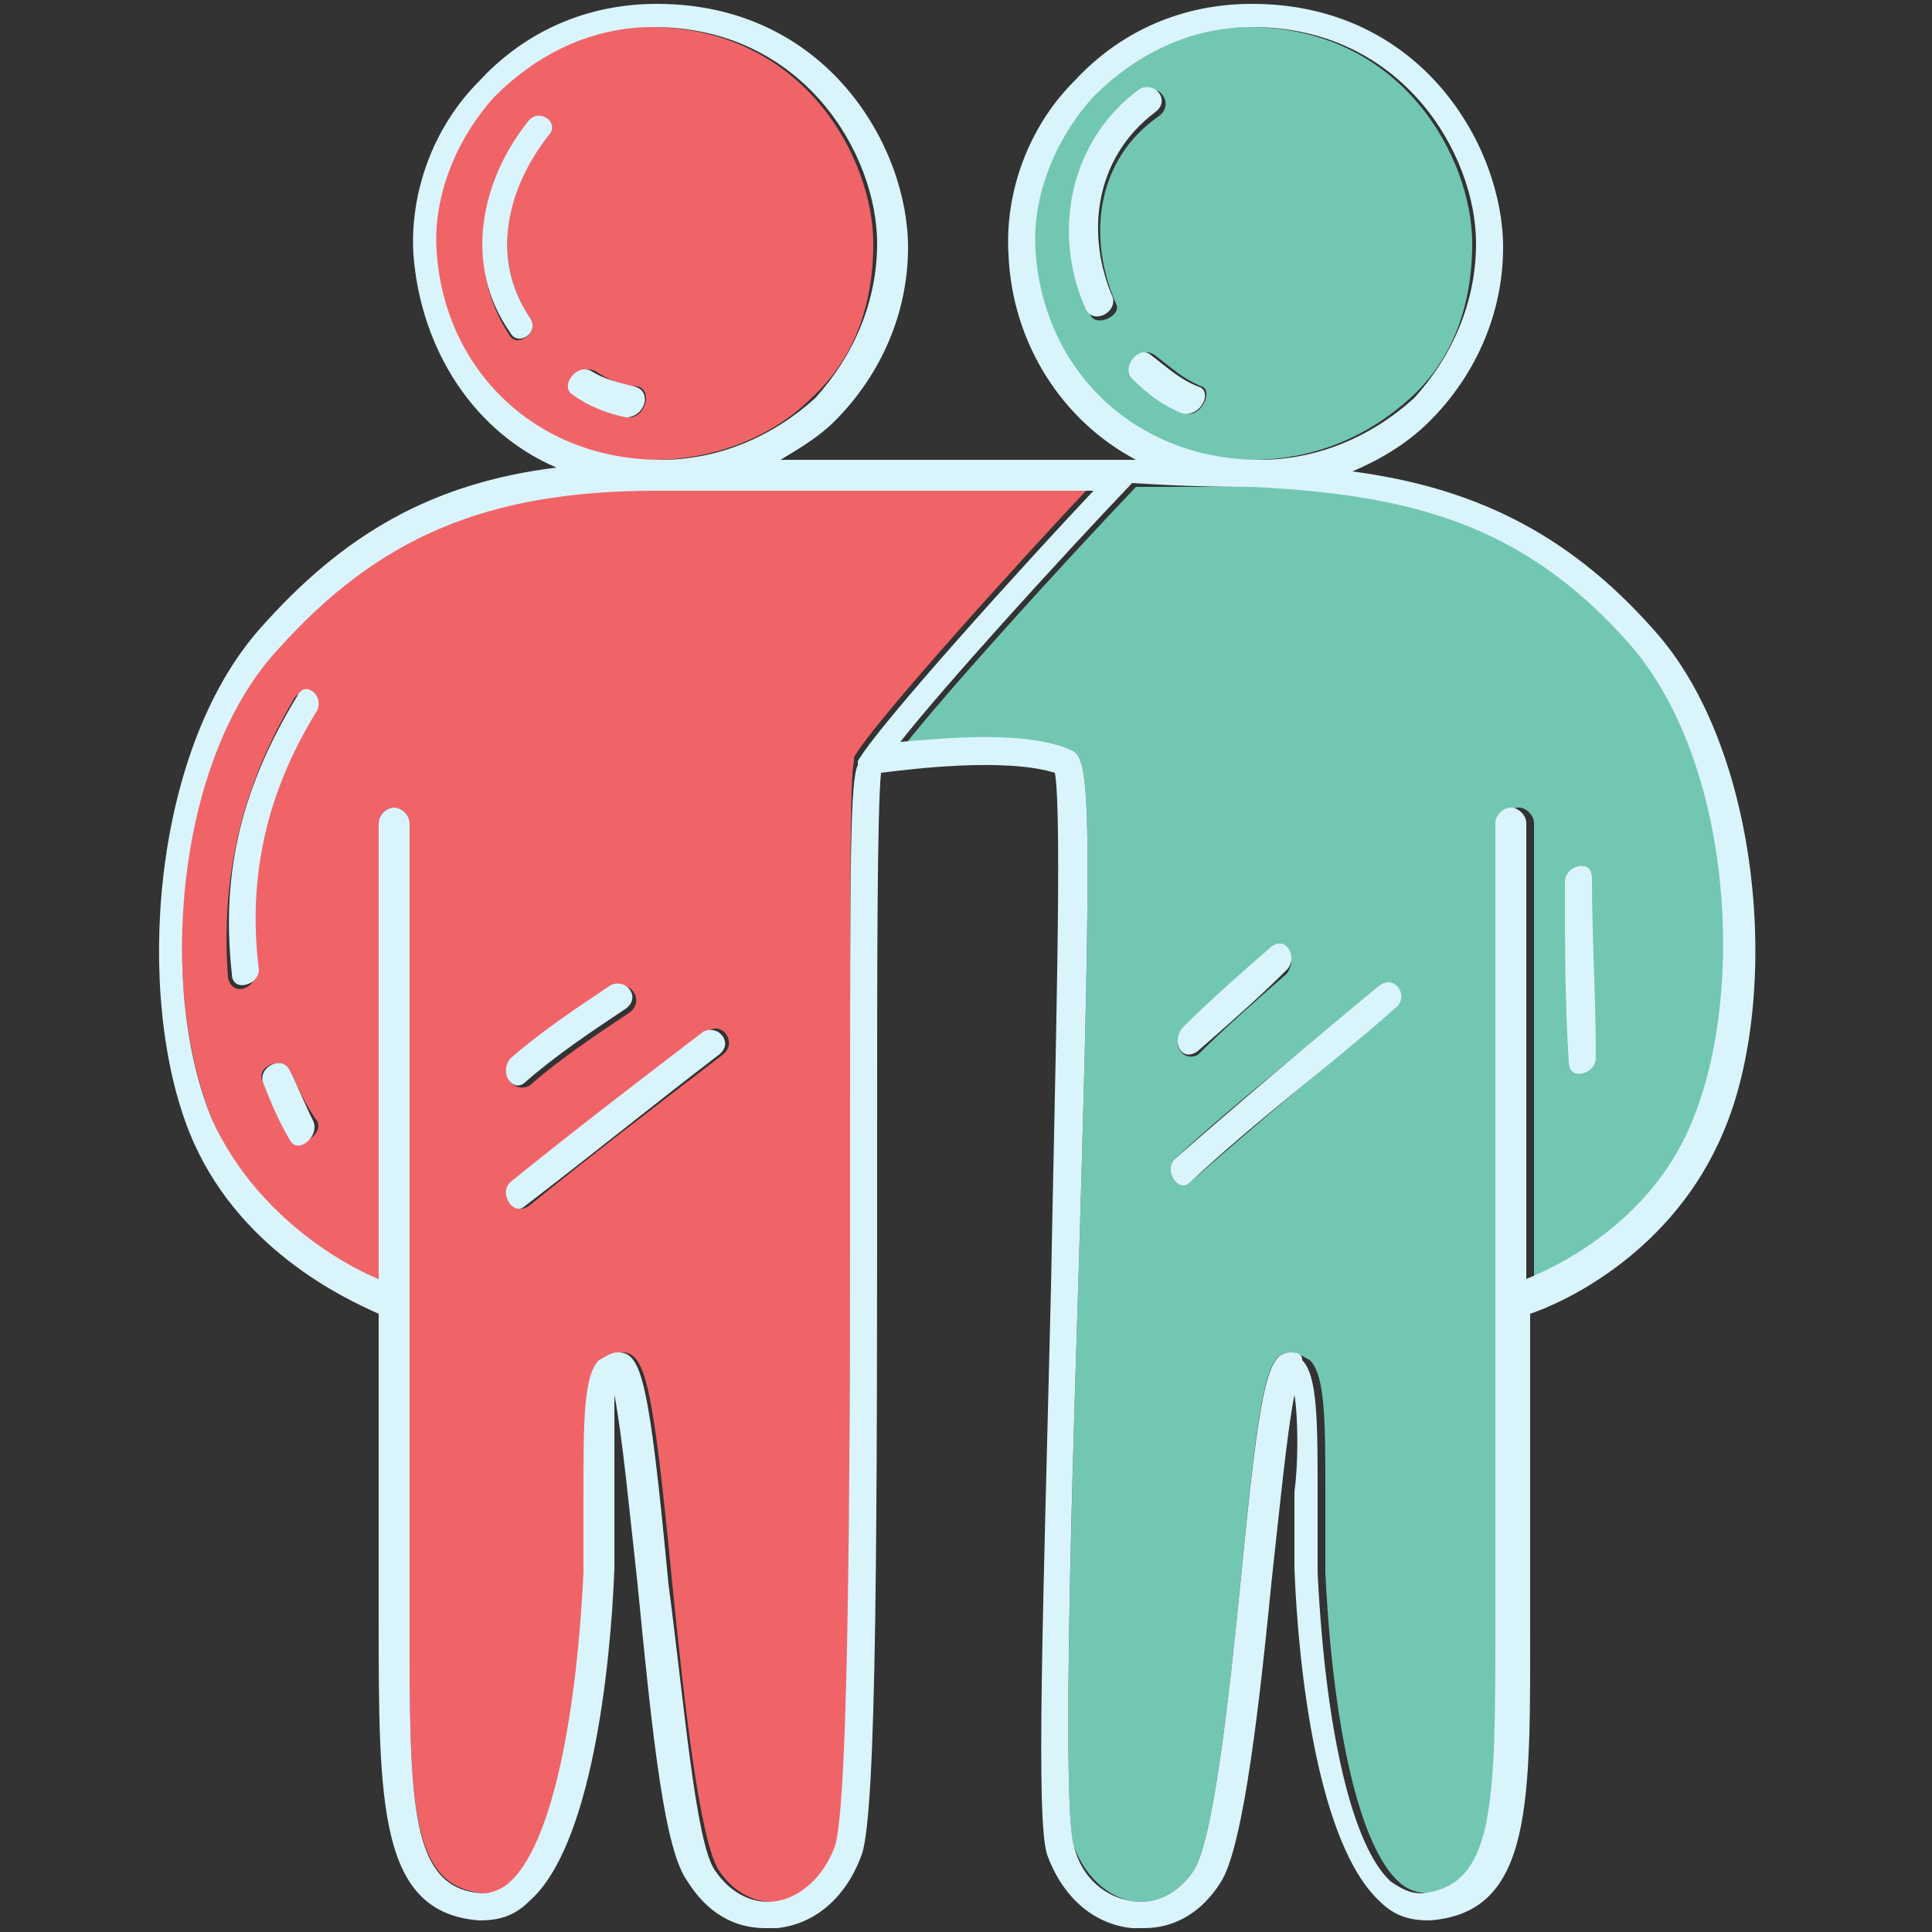 <?xml version="1.0" encoding="utf-8"?>
<!-- Generator: Adobe Illustrator 23.0.0, SVG Export Plug-In . SVG Version: 6.00 Build 0)  -->
<svg version="1.1" id="Capa_1" xmlns="http://www.w3.org/2000/svg" xmlns:xlink="http://www.w3.org/1999/xlink" x="0px" y="0px"
	 viewBox="0 0 50 50" style="enable-background:new 0 0 50 50;" xml:space="preserve">
<rect x="0" y="0" width="50" height="50" fill="#333333" stroke="none"/>
<style type="text/css">
	.st0{fill:#F06468;}
	.st1{fill:#72C7B3;}
	.st2{fill:#DAF4FC;}
</style>
<title>btn_actividades</title>
<g>
	<path class="st0" d="M9.8,33.1V21.3c0-0.2,0.2-0.4,0.4-0.4c0.2,0,0.4,0.2,0.4,0.4v19.1c0,0.5,0,1,0,1.5c0,4.8,0,6.9,1.9,7.1
		c0.3,0,0.5-0.1,0.8-0.3c1-0.9,1.7-3.9,1.9-8c0-0.6,0-1.3,0-2c0-1.9,0-3.1,0.4-3.5c0.1-0.1,0.3-0.2,0.5-0.2c0.6,0,0.8,0.8,1.3,6
		c0.3,3,0.7,6.6,1.2,7.4c0.4,0.6,1,0.9,1.6,0.8c0.7-0.1,1.3-0.6,1.5-1.4C22,46.7,22,36.7,22,29.3c0-7,0-9.1,0.1-9.6c0,0,0,0,0,0
		c0,0,0,0,0,0c0,0,0,0,0-0.1c0,0,0,0,0,0c0.5-0.9,4.4-5.2,6.1-7c-4.6,0-11.2,0-11.3,0c-4.4,0-7.2,1.2-9.8,4.1c-2.6,3-3,8.9-1.6,12.3
		C6.6,31.5,8.8,32.7,9.8,33.1z M13.3,27.5c0.8-0.7,1.7-1.3,2.6-1.9c0.4-0.3,0.8,0.3,0.4,0.6c-0.9,0.6-1.8,1.2-2.6,1.9
		C13.3,28.3,12.9,27.8,13.3,27.5z M13.3,30.6c1.7-1.3,3.3-2.6,5-3.9c0.4-0.3,0.8,0.3,0.4,0.6c-1.7,1.3-3.4,2.6-5,3.9
		C13.3,31.5,12.9,30.9,13.3,30.6z M7.5,29.4C7.3,29,7,28.5,6.8,28c-0.2-0.4,0.5-0.7,0.7-0.3c0.2,0.4,0.4,0.9,0.7,1.3
		C8.4,29.3,7.8,29.8,7.5,29.4z M7.6,18.1c0.2-0.4,0.8,0,0.5,0.4c-1.3,2.1-1.8,4.2-1.5,6.7c0,0.4-0.6,0.6-0.7,0.1
		C5.7,22.6,6.3,20.3,7.6,18.1z"/>
	<path class="st0" d="M21,10.3c1.1-1,1.6-2.4,1.6-4c0-2.2-1.8-5.6-5.8-5.6c-1.6,0-3,0.6-4.1,1.8c-1,1.1-1.6,2.5-1.5,4
		c0.2,3.1,2.6,5.4,5.7,5.4C18.5,11.9,20,11.3,21,10.3z M14.2,3.5c-1.1,1.3-1.5,3.2-0.5,4.7C14,8.6,13.4,9,13.2,8.7
		c-1.2-1.8-0.7-3.9,0.5-5.5C14,2.8,14.5,3.2,14.2,3.5z M16.3,10.8c-0.5-0.1-1-0.3-1.4-0.6c-0.4-0.2,0.1-0.8,0.5-0.6
		c0.3,0.2,0.7,0.4,1.1,0.4C16.9,10.1,16.7,10.8,16.3,10.8z"/>
	<path class="st1" d="M27.7,19.4c0.5,0.2,0.6,0.8,0.2,14c-0.2,6.4-0.4,13.6-0.1,14.4c0.3,0.8,0.9,1.3,1.5,1.4
		c0.6,0.1,1.2-0.2,1.6-0.8c0.5-0.8,0.9-4.4,1.2-7.4c0.5-5.3,0.7-6,1.3-6c0.2,0,0.3,0.1,0.5,0.2c0.4,0.4,0.4,1.6,0.4,3.5
		c0,0.7,0,1.4,0,2c0.2,4.1,0.9,7.1,1.9,8c0.2,0.2,0.5,0.3,0.8,0.3c1.9-0.1,1.9-2.3,1.9-7.1c0-0.5,0-1,0-1.5V21.3
		c0-0.2,0.2-0.4,0.4-0.4c0.2,0,0.4,0.2,0.4,0.4v11.8c1-0.4,3.3-1.7,4.3-4.1c1.4-3.3,1-9.3-1.6-12.3c-2.8-3.2-5.8-3.9-9.8-4.1
		c-0.5,0-1.7,0-3.2,0c-2,2.1-4.9,5.3-6,6.7C24.4,19.1,26.5,19,27.7,19.4z M41.2,22.7c0,1.6,0,3.1,0.1,4.7c0,0.4-0.7,0.6-0.7,0.1
		c0-1.6-0.1-3.1-0.1-4.7C40.5,22.4,41.2,22.2,41.2,22.7z M30.6,26.7c0.8-0.7,1.6-1.4,2.3-2.1c0.4-0.3,0.7,0.2,0.4,0.6
		c-0.8,0.7-1.6,1.4-2.3,2.1C30.6,27.5,30.3,27,30.6,26.7z M30.4,30c1.7-1.6,3.6-3,5.3-4.5c0.4-0.3,0.7,0.3,0.4,0.6
		c-1.8,1.5-3.6,3-5.3,4.5C30.5,30.9,30.1,30.3,30.4,30z"/>
	<path class="st1" d="M36.5,10.3c1.1-1,1.6-2.4,1.6-4c0-2.2-1.8-5.6-5.8-5.6c-1.6,0-3,0.6-4.1,1.8c-1,1.1-1.6,2.5-1.5,4
		c0.2,3.1,2.6,5.4,5.7,5.4C34,11.9,35.4,11.3,36.5,10.3z M28.2,8.1c-0.9-2-0.4-4.4,1.4-5.7c0.4-0.3,0.8,0.3,0.4,0.6
		c-1.6,1.1-1.9,3.1-1.1,4.9C29,8.2,28.3,8.5,28.2,8.1z M30.7,10.7c-0.5-0.2-0.9-0.5-1.3-0.9c-0.3-0.3,0.1-0.9,0.5-0.6
		c0.4,0.3,0.7,0.6,1.2,0.8C31.4,10.1,31.1,10.8,30.7,10.7z"/>
	<path class="st2" d="M9.8,34v6.4c0,0.5,0,1,0,1.5c0,4.8,0,7.6,2.6,7.8c0.5,0,0.9-0.1,1.3-0.5c1.6-1.4,2.1-6,2.2-8.6
		c0-0.6,0-1.3,0-2c0-0.8,0-1.9,0-2.5c0.2,1,0.4,3.1,0.6,4.9c0.4,4.1,0.7,6.9,1.3,7.7c0.5,0.8,1.2,1.2,2,1.2c0.1,0,0.2,0,0.3,0
		c1-0.1,1.8-0.8,2.2-1.9c0.4-1.1,0.4-8.8,0.4-18.8c0-4.1,0-8.2,0.1-9.2c0.8-0.1,3.2-0.4,4.5,0c0.2,1.1,0,7.8-0.1,13.3
		c-0.2,8.3-0.4,13.8-0.1,14.7c0.4,1.1,1.2,1.8,2.2,1.9c0.1,0,0.2,0,0.3,0c0.8,0,1.5-0.4,2-1.2c0.5-0.8,0.9-3.6,1.3-7.7
		c0.2-1.8,0.4-3.9,0.6-4.9c0.1,0.6,0.1,1.8,0,2.5c0,0.7,0,1.4,0,2c0.1,2.6,0.6,7.1,2.2,8.6c0.4,0.4,0.8,0.5,1.3,0.5
		c2.7-0.2,2.6-3.1,2.6-7.8c0-0.5,0-1,0-1.5V34c0.9-0.3,3.7-1.6,5-4.7c1.5-3.5,1-9.9-1.8-13c-2.3-2.6-4.8-3.7-7.8-4.1
		c0.7-0.3,1.4-0.7,2-1.3c1.2-1.2,1.9-2.8,1.9-4.5c0-2.6-2.1-6.3-6.5-6.3c-1.8,0-3.4,0.7-4.6,2c-1.2,1.2-1.8,2.9-1.7,4.5
		c0.1,2.3,1.4,4.3,3.3,5.3c-2.7,0-6.6,0-9.2,0c0.5-0.3,1-0.6,1.4-1c1.2-1.2,1.9-2.8,1.9-4.5c0-2.6-2.1-6.3-6.5-6.3
		c-1.8,0-3.4,0.7-4.6,2c-1.2,1.2-1.8,2.9-1.7,4.5c0.2,2.5,1.6,4.6,3.7,5.5c-3.2,0.4-5.5,1.7-7.7,4.2c-2.8,3.2-3.2,9.5-1.8,13
		C6.1,32.3,8.9,33.6,9.8,34z M26.8,6.5c-0.1-1.4,0.5-2.9,1.5-4c1.1-1.1,2.5-1.8,4.1-1.8c3.9,0,5.8,3.3,5.8,5.6c0,1.5-0.6,2.9-1.6,4
		c-1.1,1-2.5,1.6-4,1.6C29.4,11.9,27,9.6,26.8,6.5z M32.4,12.6c4,0.2,7,0.9,9.8,4.1c2.6,3,3,8.9,1.6,12.3c-1,2.5-3.3,3.7-4.3,4.1
		V21.3c0-0.2-0.2-0.4-0.4-0.4c-0.2,0-0.4,0.2-0.4,0.4v19.1c0,0.5,0,1,0,1.5c0,4.8,0,6.9-1.9,7.1c-0.3,0-0.5-0.1-0.8-0.3
		c-1-0.9-1.7-3.9-1.9-8c0-0.6,0-1.3,0-2c0-1.9,0-3.1-0.4-3.5C33.7,35,33.5,35,33.4,35c-0.6,0-0.8,0.8-1.3,6c-0.3,3-0.7,6.6-1.2,7.4
		c-0.4,0.6-1,0.9-1.6,0.8c-0.7-0.1-1.3-0.6-1.5-1.4c-0.3-0.9-0.1-8.1,0.1-14.4c0.4-13.2,0.3-13.8-0.2-14c-1.2-0.5-3.2-0.3-4.4-0.2
		c1.1-1.4,4-4.6,6-6.7C30.8,12.6,31.9,12.6,32.4,12.6z M11.3,6.5c-0.1-1.4,0.5-2.9,1.5-4c1.1-1.1,2.5-1.8,4.1-1.8
		c3.9,0,5.8,3.3,5.8,5.6c0,1.5-0.6,2.9-1.6,4c-1.1,1-2.5,1.6-4,1.6C13.9,11.9,11.5,9.6,11.3,6.5z M7.2,16.8c2.6-2.9,5.4-4.1,9.8-4.1
		c0.1,0,6.6,0,11.3,0c-1.7,1.8-5.6,6.1-6.1,7c0,0,0,0,0,0c0,0,0,0,0,0.1c0,0,0,0,0,0c0,0,0,0,0,0C22,20.2,22,22.3,22,29.3
		c0,7.4,0,17.4-0.4,18.5c-0.3,0.8-0.9,1.3-1.5,1.4c-0.6,0.1-1.2-0.2-1.6-0.8C18,47.7,17.7,44,17.3,41c-0.5-5.3-0.7-6-1.3-6
		c-0.2,0-0.3,0.1-0.5,0.2c-0.4,0.4-0.4,1.6-0.4,3.5c0,0.7,0,1.4,0,2c-0.2,4.1-0.9,7.1-1.9,8C13,48.9,12.7,49,12.5,49
		c-1.9-0.1-1.9-2.3-1.9-7.1c0-0.5,0-1,0-1.5V21.3c0-0.2-0.2-0.4-0.4-0.4c-0.2,0-0.4,0.2-0.4,0.4v11.8c-1-0.4-3.2-1.7-4.3-4.1
		C4.1,25.7,4.5,19.7,7.2,16.8z"/>
	<path class="st2" d="M13.7,3.1c-1.3,1.6-1.7,3.8-0.5,5.5C13.4,9,14,8.6,13.7,8.2c-1-1.5-0.6-3.3,0.5-4.7C14.5,3.2,14,2.8,13.7,3.1z
		"/>
	<path class="st2" d="M16.4,10c-0.4-0.1-0.8-0.2-1.1-0.4c-0.4-0.2-0.8,0.4-0.5,0.6c0.4,0.3,0.9,0.5,1.4,0.6
		C16.7,10.8,16.9,10.1,16.4,10z"/>
	<path class="st2" d="M6.7,25.1c-0.3-2.4,0.2-4.6,1.5-6.7c0.2-0.4-0.3-0.8-0.5-0.4c-1.4,2.3-2,4.5-1.7,7.2C6,25.7,6.7,25.5,6.7,25.1
		z"/>
	<path class="st2" d="M7.5,27.7c-0.2-0.4-0.8-0.1-0.7,0.3c0.2,0.5,0.4,1,0.7,1.5c0.2,0.4,0.8-0.1,0.6-0.5
		C7.9,28.6,7.7,28.1,7.5,27.7z"/>
	<path class="st2" d="M13.6,28c0.8-0.7,1.7-1.3,2.6-1.9c0.4-0.3,0-0.8-0.4-0.6c-0.9,0.6-1.8,1.2-2.6,1.9
		C12.9,27.8,13.3,28.3,13.6,28z"/>
	<path class="st2" d="M13.6,31.2c1.7-1.3,3.3-2.6,5-3.9c0.4-0.3,0-0.8-0.4-0.6c-1.7,1.3-3.4,2.6-5,3.9
		C12.9,30.9,13.3,31.5,13.6,31.2z"/>
	<path class="st2" d="M31,27.2c0.8-0.7,1.6-1.4,2.3-2.1c0.3-0.3,0-0.9-0.4-0.6c-0.8,0.7-1.6,1.4-2.3,2.1C30.3,27,30.6,27.5,31,27.2z
		"/>
	<path class="st2" d="M30.8,30.6c1.7-1.6,3.6-3,5.3-4.5c0.4-0.3,0-0.9-0.4-0.6c-1.8,1.5-3.6,3-5.3,4.5
		C30.1,30.3,30.5,30.9,30.8,30.6z"/>
	<path class="st2" d="M41.3,27.4c0-1.6-0.1-3.1-0.1-4.7c0-0.5-0.7-0.3-0.7,0.1c0,1.6,0,3.1,0.1,4.7C40.6,28,41.3,27.8,41.3,27.4z"/>
	<path class="st2" d="M29.9,2.9c0.4-0.3,0-0.8-0.4-0.6c-1.8,1.3-2.3,3.7-1.4,5.7c0.2,0.4,0.8,0.1,0.7-0.3
		C28.1,6.1,28.3,4.1,29.9,2.9z"/>
	<path class="st2" d="M31,10c-0.5-0.2-0.8-0.5-1.2-0.8c-0.3-0.3-0.8,0.3-0.5,0.6c0.4,0.4,0.8,0.7,1.3,0.9C31.1,10.8,31.4,10.1,31,10
		z"/>
</g>
</svg>
